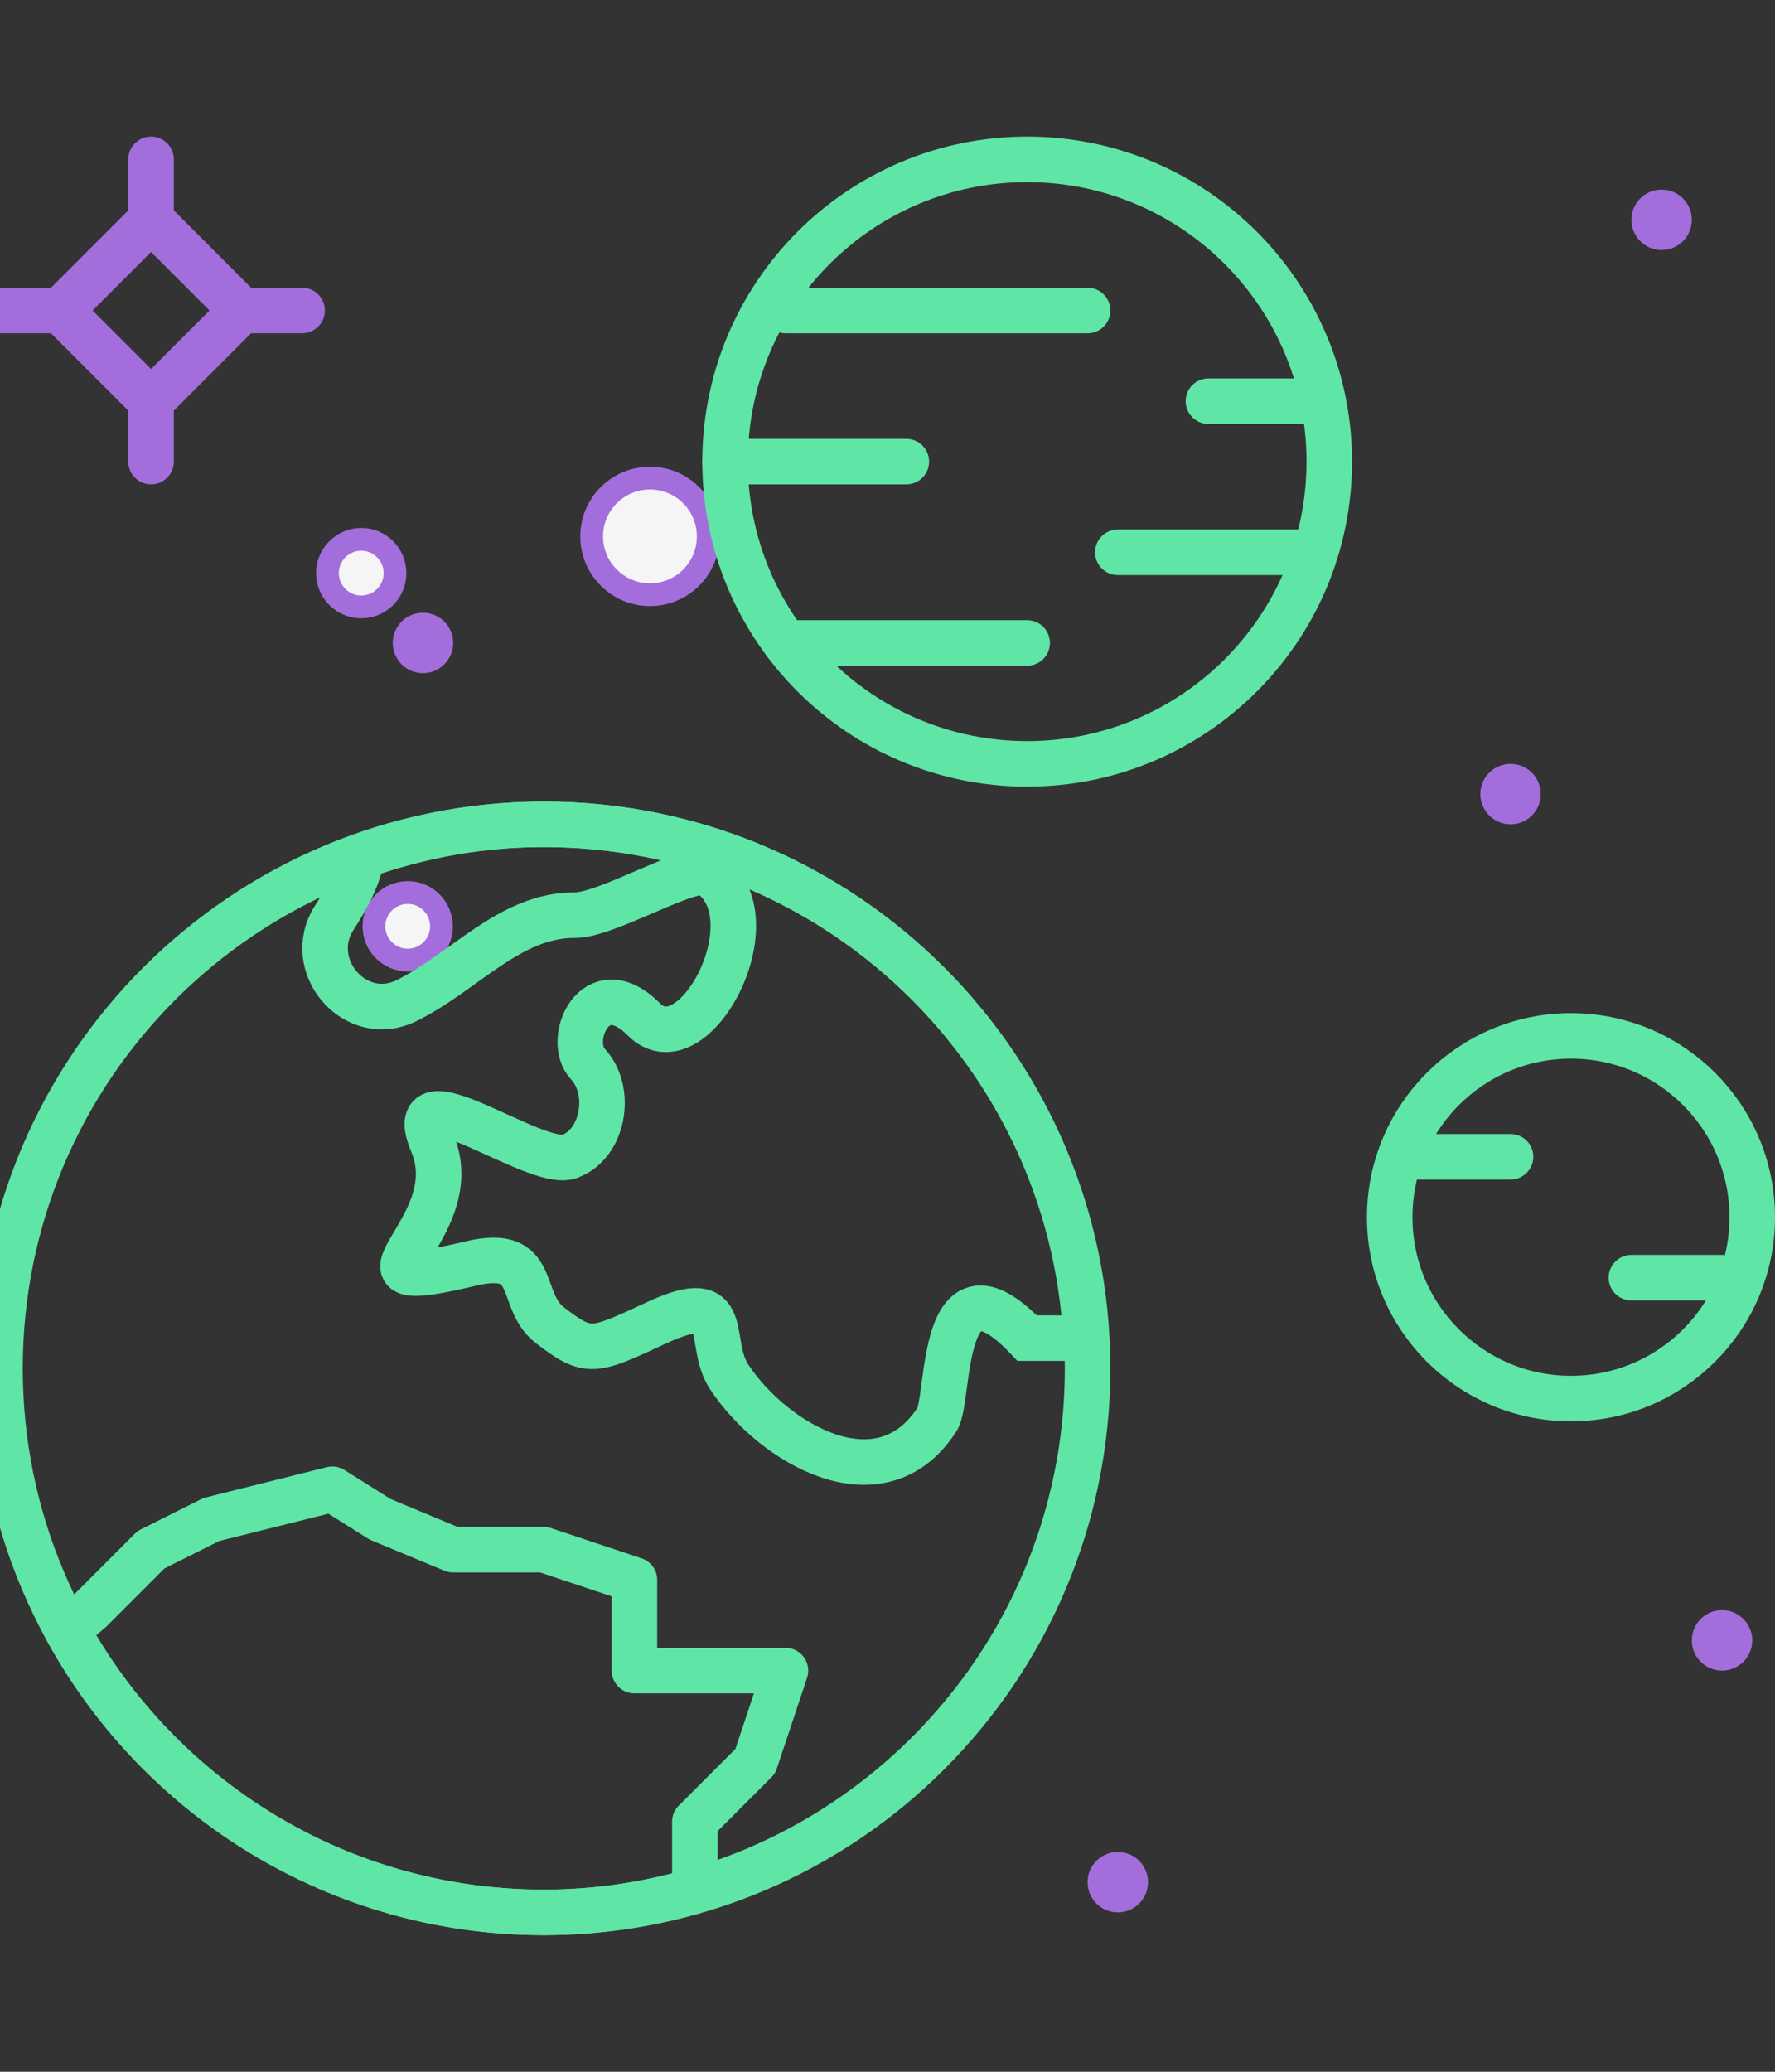 <?xml version="1.0" encoding="UTF-8"?>
<svg width="78px" height="91px" viewBox="0 0 78 91" version="1.1" xmlns="http://www.w3.org/2000/svg" xmlns:xlink="http://www.w3.org/1999/xlink">
    <rect x="0" y="0" width="78" height="91" fill="#333333" stroke="none"/>
    <!-- Generator: Sketch 48.2 (47327) - http://www.bohemiancoding.com/sketch -->
    <title>Illustration/custom</title>
    <desc>Created with Sketch.</desc>
    <defs></defs>
    <g id="Symbols" stroke="none" stroke-width="1" fill="none" fill-rule="evenodd">
        <g id="Illustration/custom">
            <path d="M28.562,26.122 C29.974,26.122 31.123,24.974 31.123,23.561 C31.123,22.148 29.975,21 28.562,21 C27.149,21 26,22.148 26,23.561 C26,24.974 27.15,26.122 28.562,26.122 Z" id="Path" stroke="#A36EDC" fill="#F5F5F5"></path>
            <path d="M15.874,23.69 C15.056,23.69 14.39,24.356 14.39,25.174 C14.39,25.992 15.056,26.658 15.874,26.658 C16.692,26.658 17.358,25.992 17.358,25.174 C17.358,24.356 16.692,23.69 15.874,23.69 Z" id="Path" stroke="#A36EDC" fill="#F5F5F5"></path>
            <path d="M17.916,39.203 C17.098,39.203 16.432,39.869 16.432,40.687 C16.432,41.505 17.098,42.171 17.916,42.171 C18.734,42.171 19.4,41.505 19.4,40.687 C19.4,39.869 18.735,39.203 17.916,39.203 Z" id="Path" stroke="#A36EDC" fill="#F5F5F5"></path>
            <g id="noun_699320_cc" transform="translate(0, 7)">
                <g id="Group">
                    <g id="Shape">
                        <g>
                            <path d="M19.914,21.241 C19.914,21.974 19.319,22.569 18.586,22.569 C17.853,22.569 17.259,21.974 17.259,21.241 C17.259,20.509 17.853,19.914 18.586,19.914 C19.319,19.914 19.914,20.509 19.914,21.241" fill="#A36EDC" fill-rule="nonzero"></path>
                            <path d="M50.448,75.672 C50.448,76.405 49.854,77 49.121,77 C48.388,77 47.793,76.405 47.793,75.672 C47.793,74.94 48.388,74.345 49.121,74.345 C49.854,74.345 50.448,74.94 50.448,75.672" fill="#A36EDC" fill-rule="nonzero"></path>
                            <path d="M77,65.052 C77,65.785 76.405,66.379 75.672,66.379 C74.94,66.379 74.345,65.785 74.345,65.052 C74.345,64.319 74.94,63.724 75.672,63.724 C76.405,63.724 77,64.319 77,65.052" fill="#A36EDC" fill-rule="nonzero"></path>
                            <path d="M67.707,27.879 C67.707,28.612 67.112,29.207 66.379,29.207 C65.646,29.207 65.052,28.612 65.052,27.879 C65.052,27.146 65.646,26.552 66.379,26.552 C67.112,26.552 67.707,27.146 67.707,27.879" fill="#A36EDC" fill-rule="nonzero"></path>
                            <path d="M74.345,2.655 C74.345,3.388 73.75,3.983 73.017,3.983 C72.284,3.983 71.69,3.388 71.69,2.655 C71.69,1.922 72.284,1.328 73.017,1.328 C73.75,1.328 74.345,1.922 74.345,2.655" fill="#A36EDC" fill-rule="nonzero"></path>
                            <path d="M47.793,53.103 C47.793,66.301 37.094,77 23.897,77 C10.699,77 0,66.301 0,53.103 C0,39.906 10.699,29.207 23.897,29.207 C37.094,29.207 47.793,39.906 47.793,53.103 Z" stroke="#5FE6A6" stroke-width="2" stroke-linecap="round"></path>
                            <path d="M23.897,29.207 C21.093,29.207 18.414,29.715 15.914,30.602 C15.708,31.66 15.204,32.507 14.687,33.313 C13.345,35.407 15.603,38.046 17.84,36.963 C20.349,35.748 22.392,33.183 25.245,33.199 C26.702,33.207 30.43,30.905 31.143,31.374 C34.023,33.272 30.483,39.999 28.279,37.761 C26.16,35.64 24.843,38.679 25.835,39.74 C26.925,40.907 26.532,43.258 25.022,43.798 C23.504,44.341 17.543,39.768 19.007,43.234 C20.617,47.082 14.184,50.053 20.678,48.502 C23.74,47.769 22.723,50.098 24.166,51.21 C25.888,52.531 26.067,52.391 28.925,51.068 C32.278,49.539 31.018,51.925 32.045,53.483 C33.969,56.395 38.7,59.188 41.18,55.34 C41.765,54.434 41.239,47.668 45.138,51.776 L47.725,51.776 C47.034,39.2 36.647,29.207 23.897,29.207 Z" stroke="#5FE6A6" stroke-width="2" stroke-linecap="round"></path>
                            <path d="M27.879,62.397 L23.897,61.069 L19.914,61.069 L16.7,59.732 L14.603,58.414 L9.293,59.741 L6.638,61.069 L3.983,63.724 L2.949,64.599 C7.012,71.99 14.868,77 23.897,77 C26.203,77 28.425,76.656 30.534,76.045 L30.534,73.017 L33.19,70.362 L34.517,66.379 L27.879,66.379 L27.879,62.397 Z" stroke="#5FE6A6" stroke-width="2" stroke-linecap="round" stroke-linejoin="round"></path>
                            <path d="M58.414,13.276 C58.414,20.608 52.47,26.552 45.138,26.552 C37.806,26.552 31.862,20.608 31.862,13.276 C31.862,5.944 37.806,0 45.138,0 C52.47,0 58.414,5.944 58.414,13.276 Z" stroke="#5FE6A6" stroke-width="2" stroke-linecap="round"></path>
                            <path d="M77,46.466 C77,50.865 73.434,54.431 69.034,54.431 C64.635,54.431 61.069,50.865 61.069,46.466 C61.069,42.066 64.635,38.5 69.034,38.5 C73.434,38.5 77,42.066 77,46.466 Z" stroke="#5FE6A6" stroke-width="2" stroke-linecap="round"></path>
                            <path d="M34.517,6.638 L47.793,6.638" stroke="#5FE6A6" stroke-width="2" stroke-linecap="round" stroke-linejoin="round"></path>
                            <path d="M34.517,21.241 L45.138,21.241" stroke="#5FE6A6" stroke-width="2" stroke-linecap="round" stroke-linejoin="round"></path>
                            <path d="M49.121,17.259 L57.086,17.259" stroke="#5FE6A6" stroke-width="2" stroke-linecap="round" stroke-linejoin="round"></path>
                            <path d="M53.103,10.621 L57.086,10.621" stroke="#5FE6A6" stroke-width="2" stroke-linecap="round" stroke-linejoin="round"></path>
                            <path d="M31.862,13.276 L39.828,13.276" stroke="#5FE6A6" stroke-width="2" stroke-linecap="round" stroke-linejoin="round"></path>
                            <path d="M62.397,43.81 L66.379,43.81" stroke="#5FE6A6" stroke-width="2" stroke-linecap="round" stroke-linejoin="round"></path>
                            <path d="M71.69,49.121 L75.672,49.121" stroke="#5FE6A6" stroke-width="2" stroke-linecap="round" stroke-linejoin="round"></path>
                            <polygon stroke="#A36EDC" stroke-width="2" stroke-linecap="round" points="6.638 10.621 2.655 6.638 6.638 2.655 10.621 6.638"></polygon>
                            <path d="M6.638,2.655 L6.638,0" stroke="#A36EDC" stroke-width="2" stroke-linecap="round"></path>
                            <path d="M10.621,6.638 L13.276,6.638" stroke="#A36EDC" stroke-width="2" stroke-linecap="round"></path>
                            <path d="M6.638,10.621 L6.638,13.276" stroke="#A36EDC" stroke-width="2" stroke-linecap="round"></path>
                            <path d="M2.655,6.638 L0,6.638" stroke="#A36EDC" stroke-width="2" stroke-linecap="round"></path>
                        </g>
                    </g>
                </g>
            </g>
        </g>
    </g>
</svg>